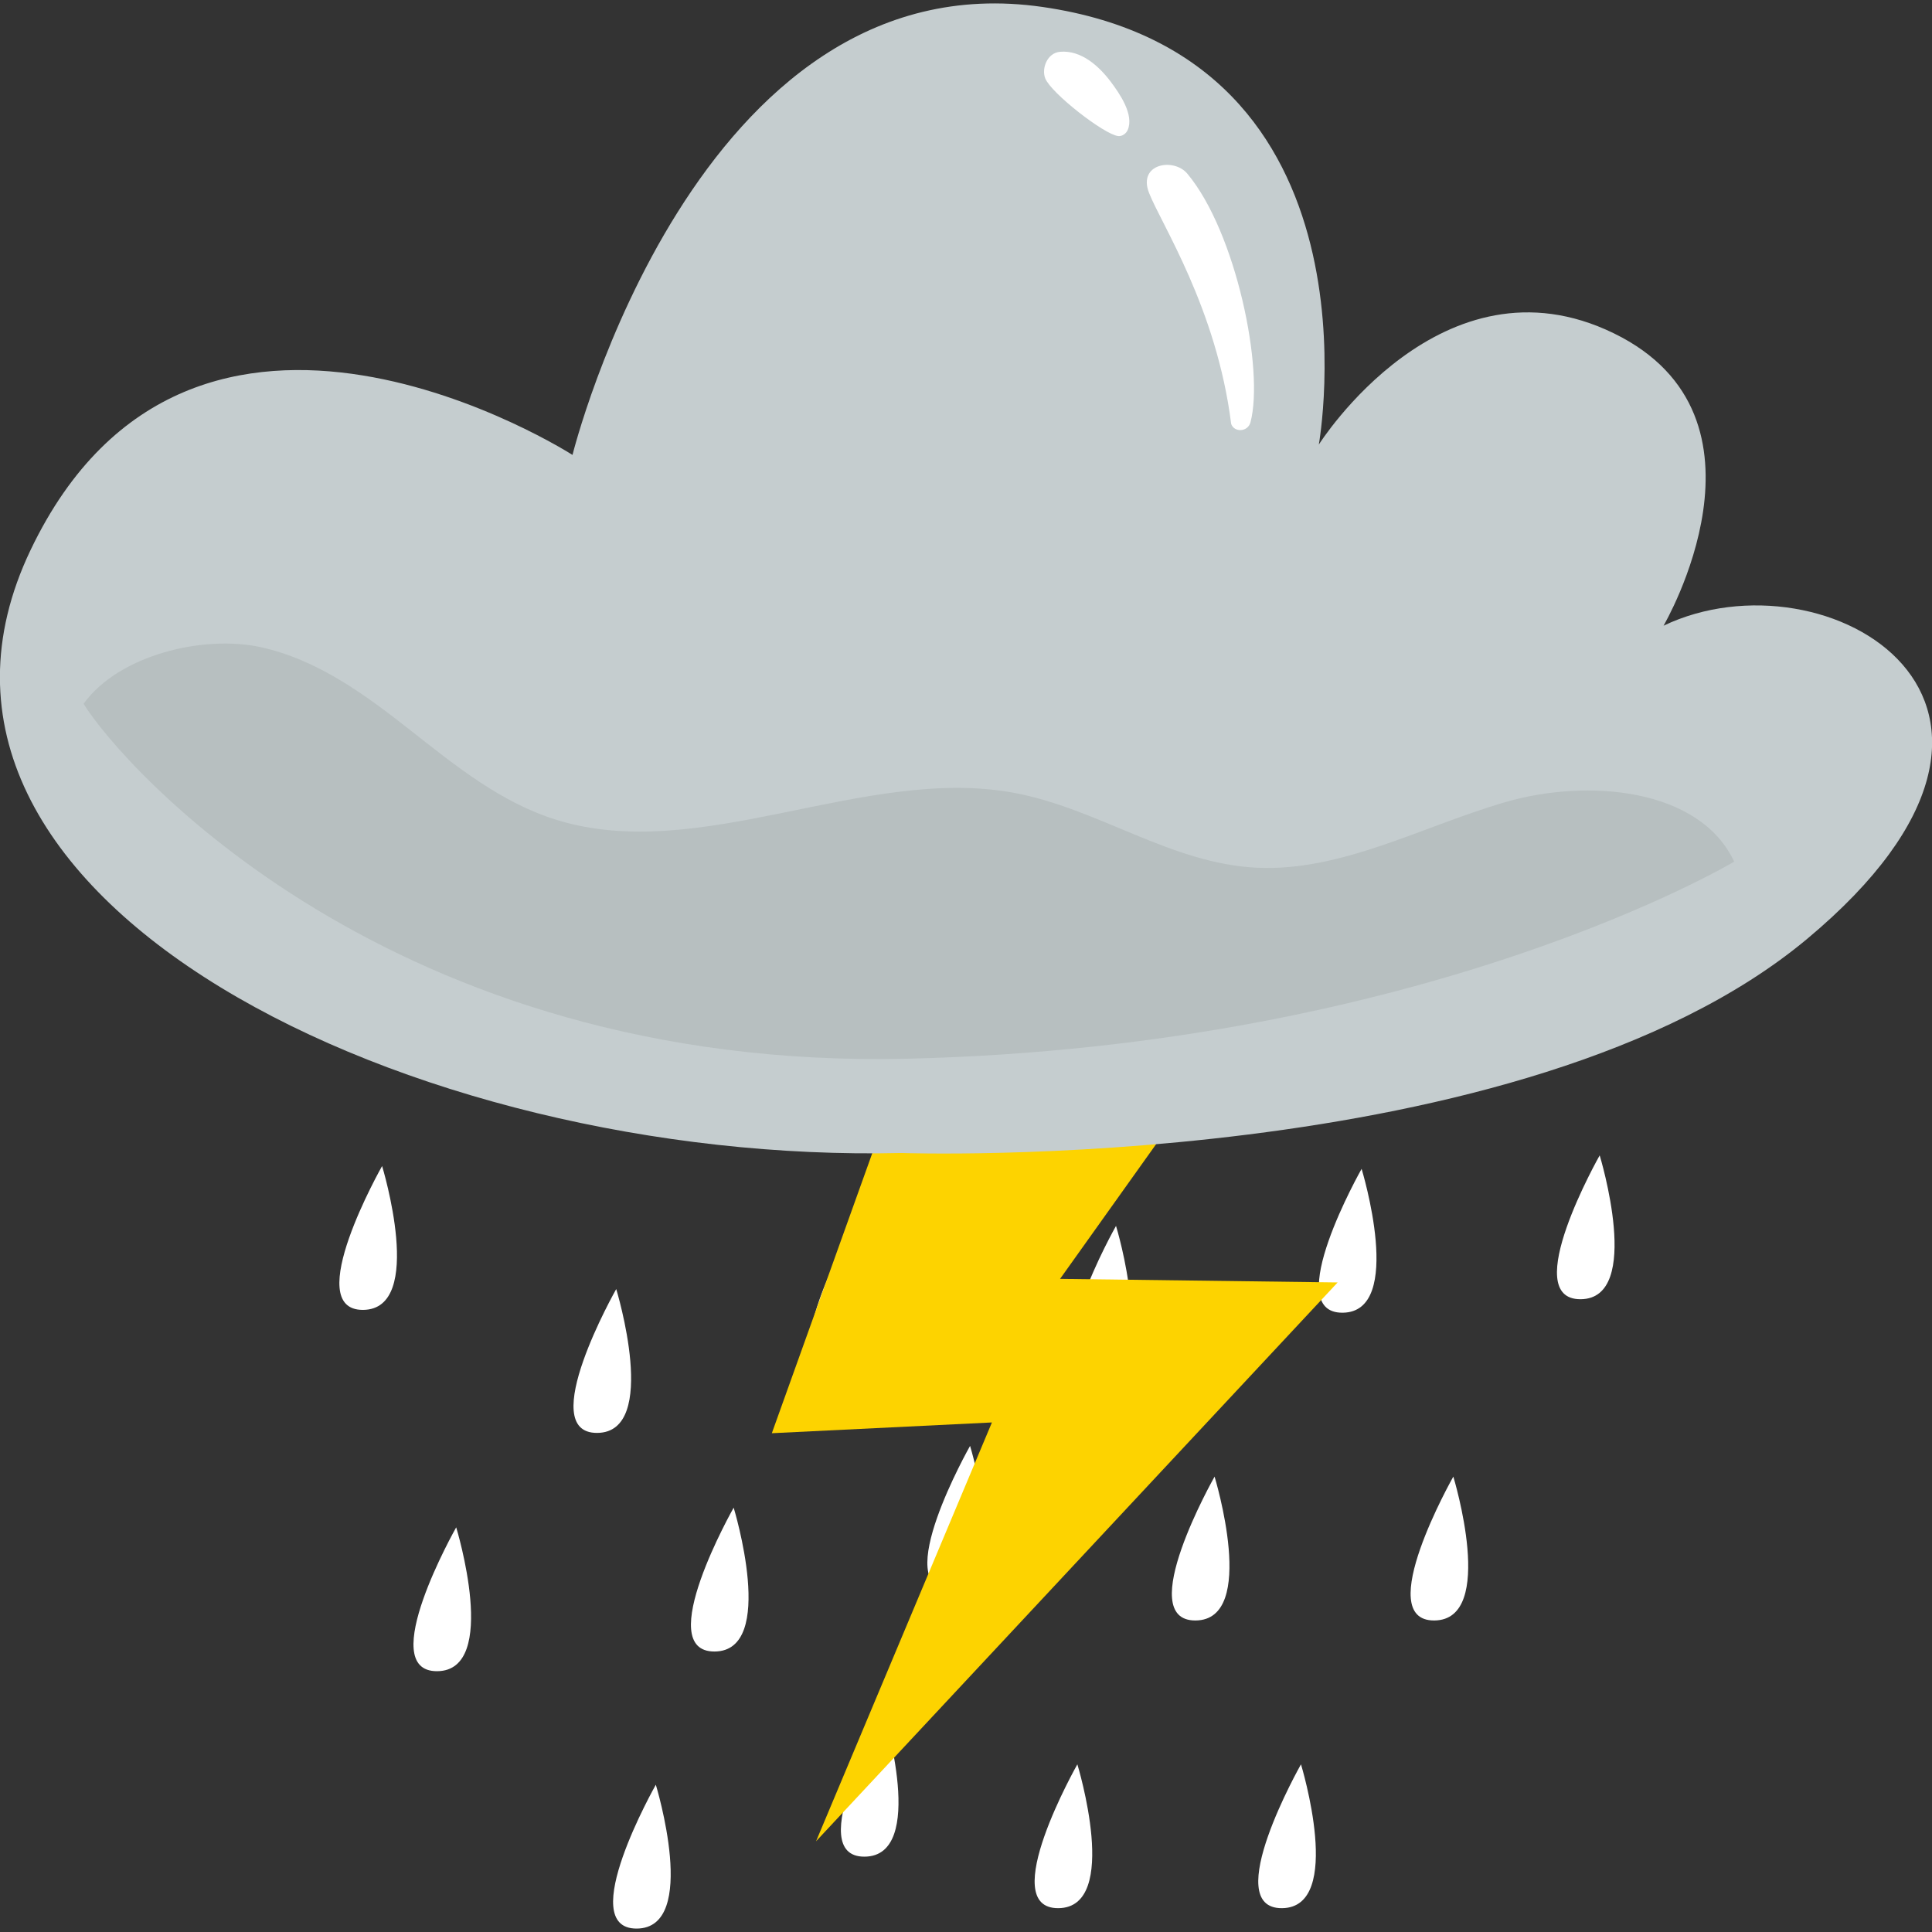 <?xml version="1.0" encoding="UTF-8" standalone="no"?>
<!DOCTYPE svg PUBLIC "-//W3C//DTD SVG 1.1//EN" "http://www.w3.org/Graphics/SVG/1.1/DTD/svg11.dtd">
<svg width="100%" height="100%" viewBox="0 0 500 500" version="1.1" xmlns="http://www.w3.org/2000/svg" xmlnsXlink="http://www.w3.org/1999/xlink" xmlSpace="preserve" xmlnsSerif="http://www.serif.com/" style="fill-rule:evenodd;clip-rule:evenodd;stroke-linejoin:round;stroke-miterlimit:2;">
    <rect x="0" y="0" width="500" height="500" fill="#333333" stroke="none"/>
    <g transform="matrix(4.271,0,0,4.271,159.479,370.954)">
        <path d="M0,-8.744C0,-8.744 -4.959,0 -1.151,-0.028C2.657,-0.056 0,-8.744 0,-8.744" style="fill:white;fill-rule:nonzero;"/>
    </g>
    <g transform="matrix(4.271,0,0,4.271,98.887,339.117)">
        <path d="M0,-8.744C0,-8.744 -4.959,0 -1.151,-0.028C2.657,-0.056 0,-8.744 0,-8.744" style="fill:white;fill-rule:nonzero;"/>
    </g>
    <g transform="matrix(4.271,0,0,4.271,220.661,354.967)">
        <path d="M0,-8.744C0,-8.744 -4.959,0 -1.151,-0.028C2.657,-0.056 0,-8.744 0,-8.744" style="fill:white;fill-rule:nonzero;"/>
    </g>
    <g transform="matrix(4.271,0,0,4.271,352.382,339.848)">
        <path d="M0,-8.744C0,-8.744 -4.959,0 -1.151,-0.028C2.657,-0.056 0,-8.744 0,-8.744" style="fill:white;fill-rule:nonzero;"/>
    </g>
    <g transform="matrix(4.271,0,0,4.271,251.054,411.542)">
        <path d="M0,-8.744C0,-8.744 -4.959,0 -1.151,-0.028C2.657,-0.056 0,-8.744 0,-8.744" style="fill:white;fill-rule:nonzero;"/>
    </g>
    <g transform="matrix(4.271,0,0,4.271,228.68,480.621)">
        <path d="M0,-8.744C0,-8.744 -4.959,0 -1.151,-0.028C2.657,-0.056 0,-8.744 0,-8.744" style="fill:white;fill-rule:nonzero;"/>
    </g>
    <g transform="matrix(4.271,0,0,4.271,336.694,493.952)">
        <path d="M0,-8.744C0,-8.744 -4.959,0 -1.151,-0.028C2.657,-0.056 0,-8.744 0,-8.744" style="fill:white;fill-rule:nonzero;"/>
    </g>
    <g transform="matrix(4.271,0,0,4.271,189.873,427.529)">
        <path d="M0,-8.744C0,-8.744 -4.959,0 -1.151,-0.028C2.657,-0.056 0,-8.744 0,-8.744" style="fill:white;fill-rule:nonzero;"/>
    </g>
    <g transform="matrix(4.271,0,0,4.271,169.727,499.233)">
        <path d="M0,-8.744C0,-8.744 -4.959,0 -1.151,-0.028C2.657,-0.056 0,-8.744 0,-8.744" style="fill:white;fill-rule:nonzero;"/>
    </g>
    <g transform="matrix(4.271,0,0,4.271,118.064,432.623)">
        <path d="M0,-8.744C0,-8.744 -4.959,0 -1.151,-0.028C2.657,-0.056 0,-8.744 0,-8.744" style="fill:white;fill-rule:nonzero;"/>
    </g>
    <g transform="matrix(4.271,0,0,4.271,288.824,354.61)">
        <path d="M0,-8.744C0,-8.744 -4.959,0 -1.151,-0.028C2.657,-0.056 0,-8.744 0,-8.744" style="fill:white;fill-rule:nonzero;"/>
    </g>
    <g transform="matrix(4.271,0,0,4.271,278.82,493.952)">
        <path d="M0,-8.744C0,-8.744 -4.959,0 -1.151,-0.028C2.657,-0.056 0,-8.744 0,-8.744" style="fill:white;fill-rule:nonzero;"/>
    </g>
    <g transform="matrix(4.271,0,0,4.271,314.332,419.496)">
        <path d="M0,-8.744C0,-8.744 -4.959,0 -1.151,-0.028C2.657,-0.056 0,-8.744 0,-8.744" style="fill:white;fill-rule:nonzero;"/>
    </g>
    <g transform="matrix(4.271,0,0,4.271,413.997,336.355)">
        <path d="M0,-8.744C0,-8.744 -4.959,0 -1.151,-0.028C2.657,-0.056 0,-8.744 0,-8.744" style="fill:white;fill-rule:nonzero;"/>
    </g>
    <g transform="matrix(4.271,0,0,4.271,376.12,419.496)">
        <path d="M0,-8.744C0,-8.744 -4.959,0 -1.151,-0.028C2.657,-0.056 0,-8.744 0,-8.744" style="fill:white;fill-rule:nonzero;"/>
    </g>
    <g transform="matrix(4.271,0,0,4.271,251.054,476.523)">
        <path d="M0,-58.338C-0.452,-56.91 -12.012,-24.727 -12.012,-24.727L1.324,-25.379L-9.333,0L22.273,-33.863L5.454,-34.08L20.989,-55.87" style="fill:rgb(253,211,0);fill-rule:nonzero;"/>
    </g>
    <g transform="matrix(4.271,0,0,4.271,233.278,-5.395)">
        <path d="M0,71.128C0,71.128 37.749,72.469 54.894,58.146C72.039,43.823 56.025,34.468 46.183,39.177C46.183,39.177 53.588,26.539 43.168,21.459C32.747,16.38 25.294,28.201 25.294,28.201C25.294,28.201 29.528,4.709 8.547,1.684C-12.435,-1.341 -19.929,28.829 -19.929,28.829C-19.929,28.829 -42.941,14.059 -52.761,34.58C-62.936,55.846 -29.476,71.833 0,71.128" style="fill:rgb(197,205,207);fill-rule:nonzero;"/>
    </g>
    <g transform="matrix(4.207,-0.737,-0.737,-4.207,324.266,107.868)">
        <path d="M-1.375,-0.198C-1.03,6.869 -3.478,12.508 -3.864,14.462C-4.233,16.323 -2.013,16.305 -1.375,15.197C0.932,11.19 1.166,2.672 -0.206,-0.302C-0.465,-0.861 -1.285,-0.751 -1.375,-0.198" style="fill:white;fill-rule:nonzero;"/>
    </g>
    <g transform="matrix(4.271,0,0,4.271,289.405,13.012)">
        <path d="M0,5.198C-0.843,5.114 -4.076,2.593 -4.425,1.702C-4.659,1.107 -4.311,0.162 -3.529,0.092C-2.242,-0.024 -1.159,0.97 -0.448,1.917C0.075,2.613 0.975,3.907 0.571,4.832C0.478,5.046 0.24,5.222 0,5.198" style="fill:white;fill-rule:nonzero;"/>
    </g>
    <g transform="matrix(4.271,0,0,4.271,448.804,218.439)">
        <path d="M0,1.066C0,1.066 -18.671,12.254 -50.063,13.007C-81.455,13.759 -97.713,-4.764 -100.018,-8.498C-97.885,-11.466 -92.73,-12.693 -89.268,-11.927C-85.805,-11.161 -82.924,-9.025 -80.2,-6.884C-77.476,-4.743 -74.717,-2.502 -71.347,-1.461C-62.624,1.233 -52.687,-4.776 -43.643,-3.104C-38.53,-2.158 -34.145,1.191 -28.905,1.435C-23.789,1.673 -18.903,-1.072 -13.894,-2.533C-8.886,-3.993 -2.095,-3.401 0,1.066" style="fill:rgb(183,191,192);fill-rule:nonzero;"/>
    </g>
</svg>
